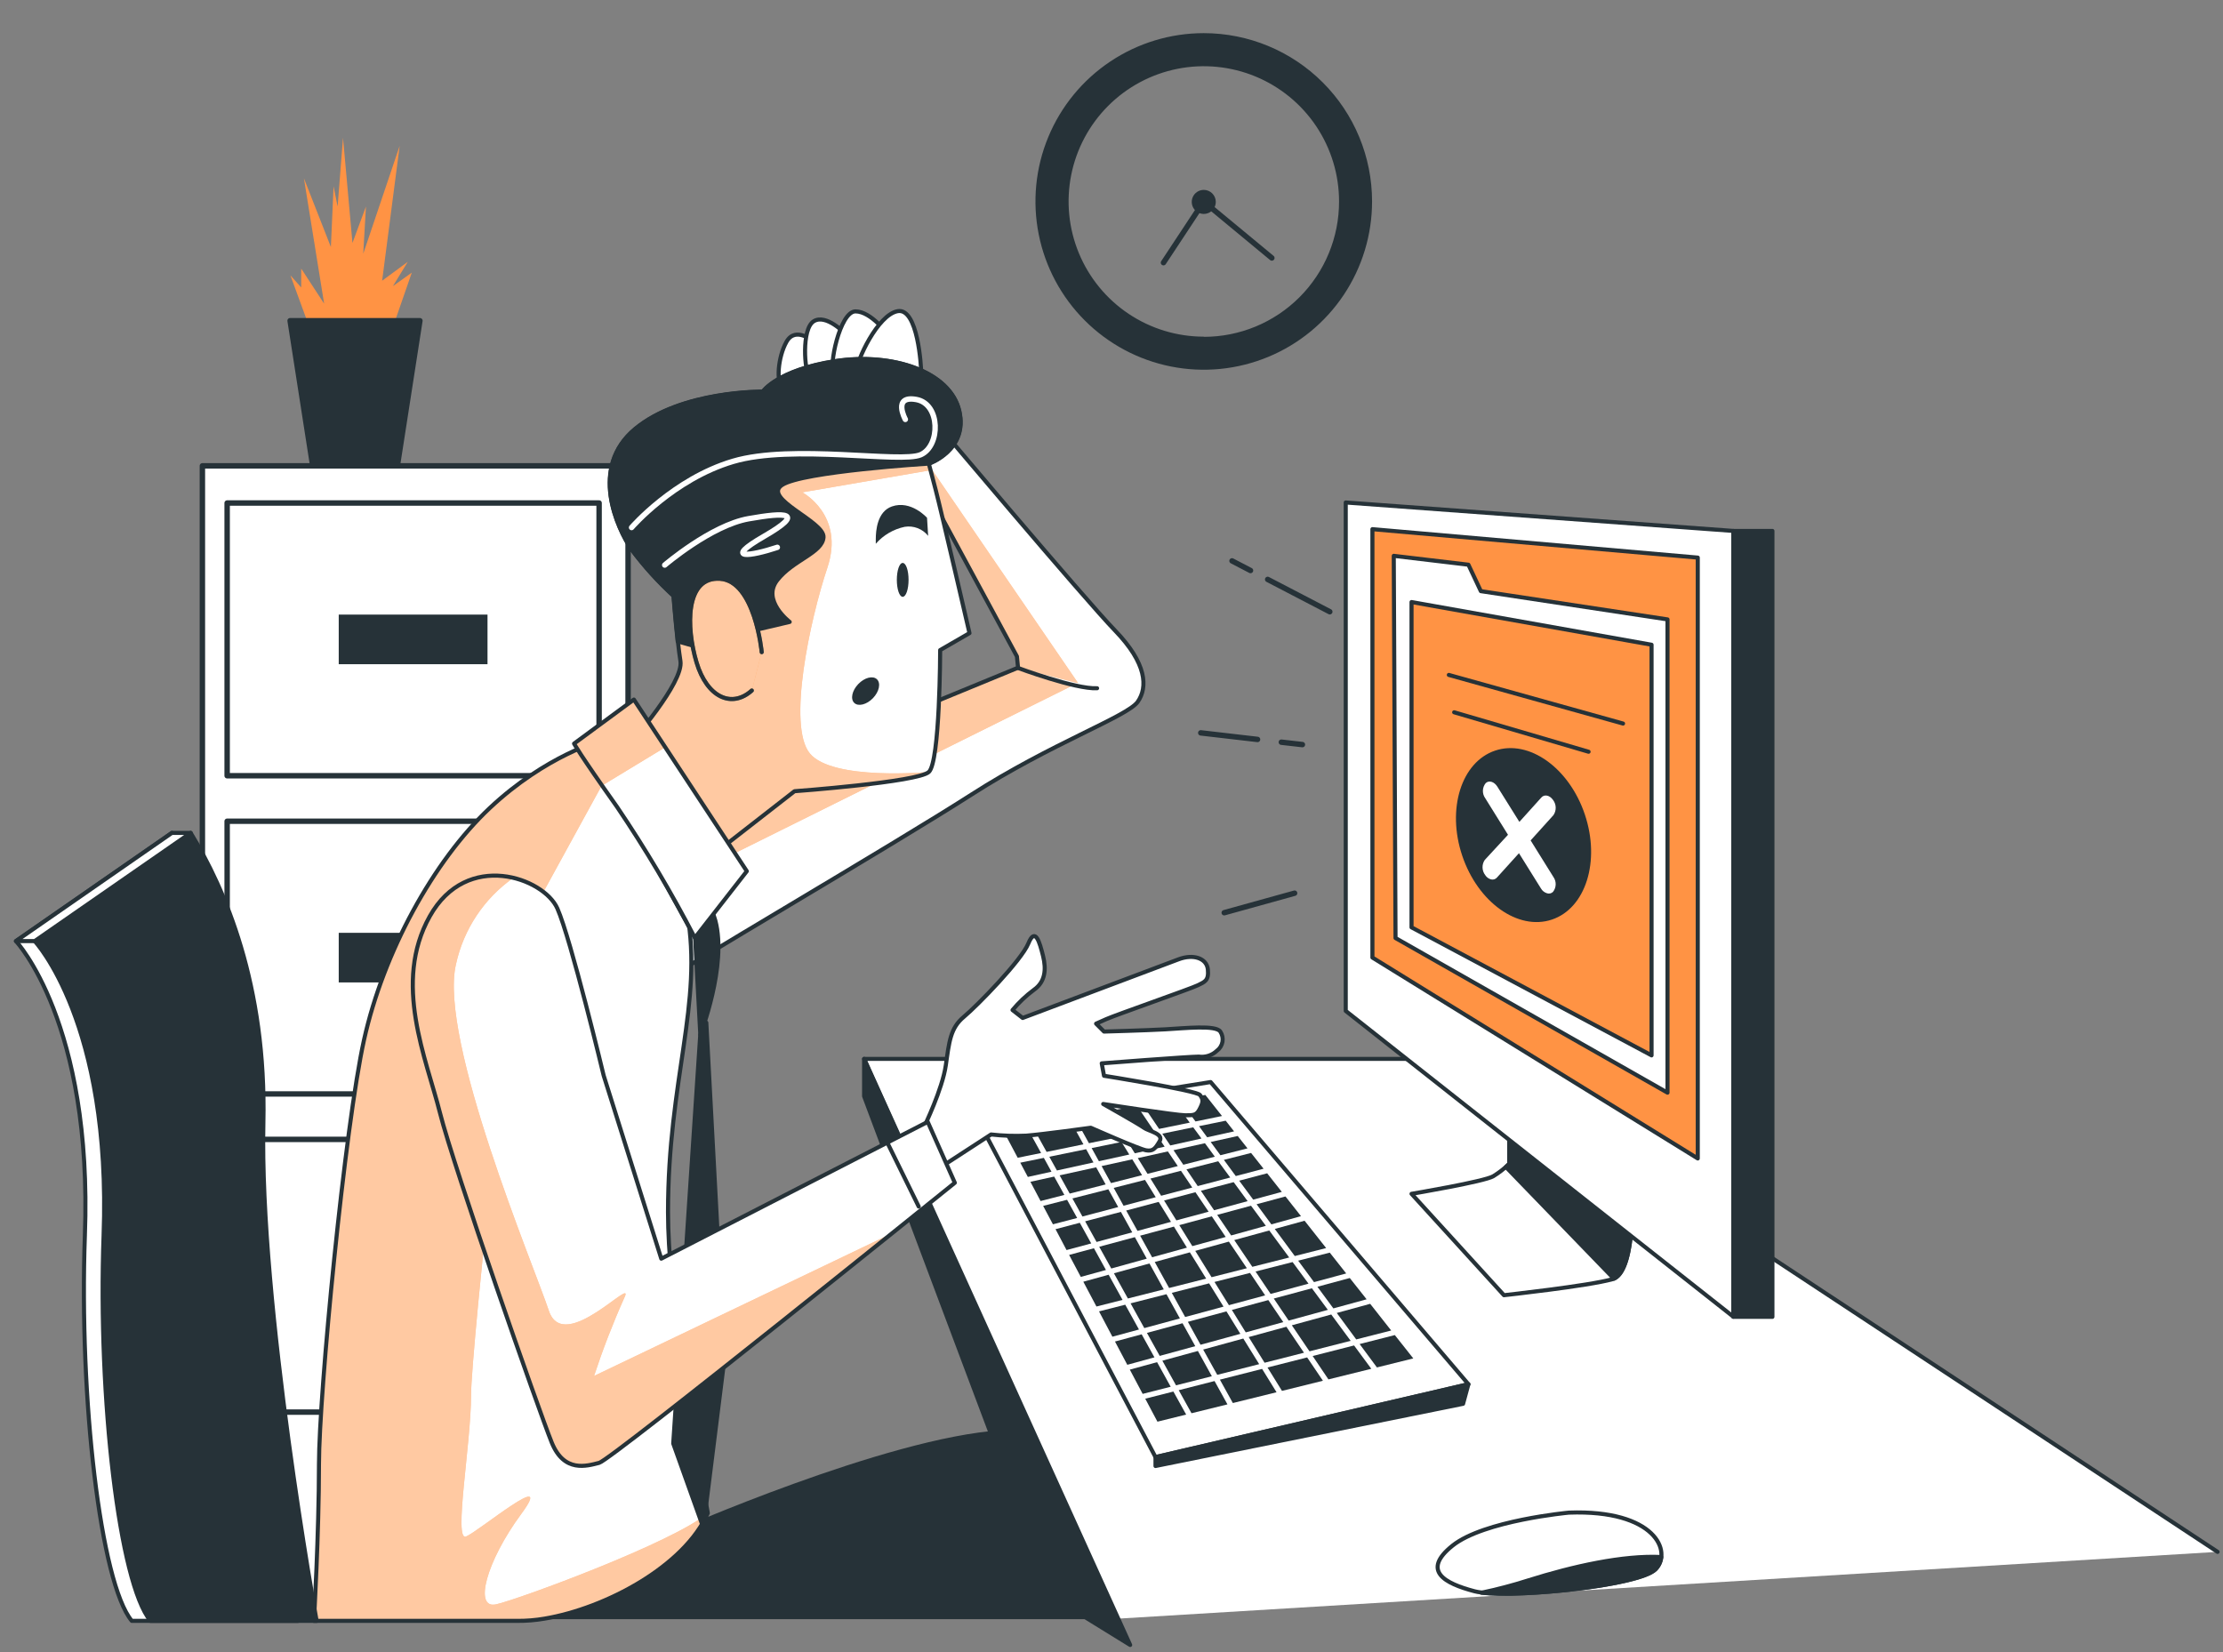 <svg width="409" height="304" viewBox="0 0 409 304" fill="none" xmlns="http://www.w3.org/2000/svg">
<rect x="0" y="0" width="409" height="304" fill="#808080" stroke="none"/>
<path d="M205 297.874L158.984 194.836H270.491L408 285.542" fill="white"/>
<path d="M205 297.874L158.984 194.836H270.491L408 285.542" stroke="#263238" stroke-width="0.75" stroke-linecap="round" stroke-linejoin="round"/>
<path d="M193.585 293.817L158.984 201.709V194.836L207.935 302.675L193.585 293.817Z" fill="#263238" stroke="#263238" stroke-width="0.75" stroke-linecap="round" stroke-linejoin="round"/>
<path d="M222.737 199.098L270.167 254.695L212.595 268.106L179.882 205.96L222.737 199.098Z" fill="white" stroke="#263238" stroke-width="0.75" stroke-linecap="round" stroke-linejoin="round"/>
<path d="M212.595 268.106V269.746L269.185 258.299L270.167 254.695L212.595 268.106Z" fill="#263238" stroke="#263238" stroke-width="0.75" stroke-linecap="round" stroke-linejoin="round"/>
<path d="M220.946 219.102L223.374 222.684L229.545 221.011L226.978 217.516L220.946 219.102Z" fill="#263238"/>
<path d="M244.305 241.014L241.37 237.044L234.357 238.932L237.098 242.989L244.305 241.014Z" fill="#263238"/>
<path d="M215.908 211.635L217.71 214.311L223.514 212.833L221.691 210.352L215.908 211.635Z" fill="#263238"/>
<path d="M227.085 228.175L230.409 233.095L237.195 231.38L233.527 226.406L227.085 228.175Z" fill="#263238"/>
<path d="M244.661 230.484L238.846 231.963L241.759 235.911L247.682 234.315L244.661 230.484Z" fill="#263238"/>
<path d="M231.002 233.958L233.775 238.08L240.745 236.192L237.821 232.221L231.002 233.958Z" fill="#263238"/>
<path d="M209.337 213.092L211.128 215.983L216.695 214.559L214.872 211.862L209.337 213.092Z" fill="#263238"/>
<path d="M223.946 223.536L226.514 227.323L232.901 225.553L230.171 221.853L223.946 223.536Z" fill="#263238"/>
<path d="M218.292 215.163L220.364 218.238L226.341 216.663L224.14 213.674L218.292 215.163Z" fill="#263238"/>
<path d="M205.734 222.101L203.921 218.832L197.307 220.515L199.152 223.838L205.734 222.101Z" fill="#263238"/>
<path d="M196.228 230.01L200.77 228.79L198.667 224.993L194.2 226.169L196.228 230.01Z" fill="#263238"/>
<path d="M207.373 209.92L208.787 212.207L214.279 210.988L212.8 208.809L207.373 209.92Z" fill="#263238"/>
<path d="M203.425 217.936L201.677 214.786L194.955 216.264L196.811 219.619L203.425 217.936Z" fill="#263238"/>
<path d="M200.846 211.247L202.184 213.664L207.773 212.434L206.338 210.125L200.846 211.247Z" fill="#263238"/>
<path d="M191.449 220.99L195.829 219.868L193.952 216.491L189.582 217.451L191.449 220.99Z" fill="#263238"/>
<path d="M193.056 212.843L194.459 215.368L201.18 213.89L199.832 211.452L193.056 212.843Z" fill="#263238"/>
<path d="M214.171 220.892L216.436 224.55L222.371 222.953L219.943 219.371L214.171 220.892Z" fill="#263238"/>
<path d="M229.405 233.354L226.093 228.456L219.911 230.16L222.91 235.005L229.405 233.354Z" fill="#263238"/>
<path d="M202.68 214.559L204.406 217.688L210.125 216.231L208.323 213.318L202.68 214.559Z" fill="#263238"/>
<path d="M203.975 234.552L199.314 235.836L201.731 240.4L206.532 239.18L203.975 234.552Z" fill="#263238"/>
<path d="M216.976 225.424L219.371 229.287L225.51 227.603L222.953 223.806L216.976 225.424Z" fill="#263238"/>
<path d="M212.639 220.288L210.664 217.105L204.903 218.573L206.715 221.853L212.639 220.288Z" fill="#263238"/>
<path d="M223.46 254.113L216.868 255.796L219.22 260.036L225.834 258.407L223.46 254.113Z" fill="#263238"/>
<path d="M213.254 207.719L218.896 206.564L215.865 202.443L210.308 203.36L213.254 207.719Z" fill="#263238"/>
<path d="M199.335 210.556L196.606 205.625L189.69 206.769L192.56 211.948L199.335 210.556Z" fill="#263238"/>
<path d="M208.312 226.751L206.23 222.986L199.648 224.723L201.752 228.521L208.312 226.751Z" fill="#263238"/>
<path d="M225.111 240.421L222.457 236.138L215.595 237.886L218.055 242.331L225.111 240.421Z" fill="#263238"/>
<path d="M221.917 235.264L218.918 230.43L212.455 232.21L215.099 236.99L221.917 235.264Z" fill="#263238"/>
<path d="M232.771 238.35L229.988 234.217L223.449 235.879L226.104 240.151L232.771 238.35Z" fill="#263238"/>
<path d="M215.444 224.82L213.178 221.151L207.201 222.737L209.283 226.481L215.444 224.82Z" fill="#263238"/>
<path d="M211.668 216.857L213.631 220.019L219.36 218.508L217.278 215.422L211.668 216.857Z" fill="#263238"/>
<path d="M218.379 229.567L215.983 225.694L209.769 227.366L211.97 231.337L218.379 229.567Z" fill="#263238"/>
<path d="M236.105 243.27L233.354 239.213L226.643 241.025L229.2 245.158L236.105 243.27Z" fill="#263238"/>
<path d="M231.671 251.005L228.747 246.291L221.367 248.319L223.957 252.969L231.671 251.005Z" fill="#263238"/>
<path d="M209.553 244.629L207.028 240.065L202.205 241.295L204.665 245.956L209.553 244.629Z" fill="#263238"/>
<path d="M201.267 229.675L196.703 230.905L198.85 234.951L203.479 233.678L201.267 229.675Z" fill="#263238"/>
<path d="M222.964 253.228L220.396 248.578L213.858 250.369L216.372 254.9L222.964 253.228Z" fill="#263238"/>
<path d="M210.988 231.595L208.798 227.636L202.238 229.405L204.46 233.408L210.988 231.595Z" fill="#263238"/>
<path d="M213.847 208.593L215.314 210.762L221.054 209.488L219.533 207.428L213.847 208.593Z" fill="#263238"/>
<path d="M189.107 216.555L193.455 215.595L192.053 213.049L187.715 213.934L189.107 216.555Z" fill="#263238"/>
<path d="M206.812 209.024L212.207 207.924L209.24 203.533L203.953 204.407L206.812 209.024Z" fill="#263238"/>
<path d="M200.35 210.351L205.798 209.24L202.907 204.579L197.631 205.453L200.35 210.351Z" fill="#263238"/>
<path d="M198.181 224.108L196.325 220.763L191.923 221.885L193.725 225.273L198.181 224.108Z" fill="#263238"/>
<path d="M219.954 206.348L224.831 205.345L221.766 201.472L216.944 202.259L219.954 206.348Z" fill="#263238"/>
<path d="M191.546 212.153L188.654 206.931L184.382 207.643L187.241 213.027L191.546 212.153Z" fill="#263238"/>
<path d="M215.886 256.044L210.707 257.36L212.952 261.59L218.238 260.284L215.886 256.044Z" fill="#263238"/>
<path d="M240.497 249.765L233.203 251.62L235.868 255.925L243.399 254.059L240.497 249.765Z" fill="#263238"/>
<path d="M232.21 251.879L224.442 253.854L226.827 258.159L234.865 256.174L232.21 251.879Z" fill="#263238"/>
<path d="M249.128 247.563L241.511 249.506L244.413 253.81L252.3 251.858L249.128 247.563Z" fill="#263238"/>
<path d="M256.627 245.654L250.153 247.305L253.336 251.609L260.025 249.948L256.627 245.654Z" fill="#263238"/>
<path d="M212.887 250.639L207.87 252.009L210.233 256.476L215.39 255.159L212.887 250.639Z" fill="#263238"/>
<path d="M228.208 245.427L225.65 241.295L218.551 243.215L220.882 247.434L228.208 245.427Z" fill="#263238"/>
<path d="M239.914 248.901L236.677 244.122L229.74 246.021L232.664 250.746L239.914 248.901Z" fill="#263238"/>
<path d="M219.911 247.693L217.569 243.475L211.02 245.255L213.372 249.484L219.911 247.693Z" fill="#263238"/>
<path d="M207.406 251.124L212.401 249.754L210.049 245.514L205.14 246.841L207.406 251.124Z" fill="#263238"/>
<path d="M214.117 237.249L211.484 232.48L204.946 234.282L207.514 238.922L214.117 237.249Z" fill="#263238"/>
<path d="M248.502 246.711L244.931 241.867L237.681 243.852L240.928 248.642L248.502 246.711Z" fill="#263238"/>
<path d="M217.084 242.59L214.613 238.134L208.01 239.817L210.535 244.37L217.084 242.59Z" fill="#263238"/>
<path d="M234.541 226.125L238.22 231.11L243.992 229.643L240.022 224.615L234.541 226.125Z" fill="#263238"/>
<path d="M227.366 216.394L232.48 215.045L230.182 212.143L225.176 213.416L227.366 216.394Z" fill="#263238"/>
<path d="M222.748 210.125L224.539 212.563L229.524 211.301L227.722 209.024L222.748 210.125Z" fill="#263238"/>
<path d="M255.958 244.812L252.095 239.903L245.945 241.586L249.527 246.452L255.958 244.812Z" fill="#263238"/>
<path d="M227.992 217.246L230.57 220.731L235.836 219.306L233.138 215.886L227.992 217.246Z" fill="#263238"/>
<path d="M242.385 236.763L245.319 240.745L251.437 239.072L248.34 235.156L242.385 236.763Z" fill="#263238"/>
<path d="M222.101 209.262L227.053 208.172L225.51 206.208L220.601 207.212L222.101 209.262Z" fill="#263238"/>
<path d="M233.915 225.284L239.364 223.773L236.505 220.148L231.196 221.583L233.915 225.284Z" fill="#263238"/>
<path d="M277.687 205.313V214.139C276.791 215.005 275.803 215.772 274.742 216.426C273.112 217.408 259.701 219.663 259.701 219.663L276.705 238.317C276.705 238.317 292.296 236.613 296.665 235.372C301.24 234.056 300.258 217.375 300.258 217.375L277.687 205.313Z" fill="white" stroke="#263238" stroke-width="0.75" stroke-linecap="round" stroke-linejoin="round"/>
<path d="M277.687 205.313V214.139C277.687 214.139 277.45 214.376 277.061 214.721L296.946 235.286C301.197 233.376 300.258 217.408 300.258 217.408L277.687 205.313Z" fill="#263238" stroke="#263238" stroke-width="0.75" stroke-linecap="round" stroke-linejoin="round"/>
<path d="M247.596 92.457V186.011L318.902 242.266V97.69L247.596 92.457Z" fill="white" stroke="#263238" stroke-width="0.75" stroke-linecap="round" stroke-linejoin="round"/>
<path d="M252.505 97.366V176.193L312.364 213.157V102.599L252.505 97.366Z" fill="#FF9344" stroke="#263238" stroke-width="0.75" stroke-linecap="round" stroke-linejoin="round"/>
<path d="M326.099 97.69H318.902V242.299H326.099V97.69Z" fill="#263238" stroke="#263238" stroke-width="0.75" stroke-linecap="round" stroke-linejoin="round"/>
<path d="M256.432 102.275L256.756 172.6L306.797 201.051V113.971L272.454 108.771L270.167 103.905L256.432 102.275Z" fill="white" stroke="#263238" stroke-width="0.75" stroke-linecap="round" stroke-linejoin="round"/>
<path d="M259.701 110.777V170.636L303.862 194.189V118.632L259.701 110.777Z" fill="#FF9344" stroke="#263238" stroke-width="0.75" stroke-linecap="round" stroke-linejoin="round"/>
<path d="M285.529 169.203C291.759 167.111 294.473 158.455 291.59 149.868C288.708 141.282 281.319 136.018 275.089 138.11C268.858 140.202 266.144 148.858 269.027 157.444C271.91 166.03 279.298 171.295 285.529 169.203Z" fill="#263238"/>
<path d="M281.614 154.636L285.811 149.986C286.095 149.571 286.24 149.078 286.226 148.576C286.213 148.074 286.041 147.59 285.736 147.191C285.11 146.296 284.128 146.112 283.578 146.749L279.543 151.226L275.497 144.753C274.914 143.814 273.933 143.523 273.339 144.105C273.026 144.492 272.849 144.97 272.833 145.467C272.817 145.963 272.965 146.452 273.253 146.857L277.45 153.6L273.177 158.229C272.894 158.644 272.75 159.138 272.765 159.64C272.781 160.142 272.955 160.626 273.264 161.023C273.51 161.413 273.896 161.695 274.342 161.811C274.537 161.859 274.74 161.852 274.931 161.791C275.121 161.73 275.291 161.617 275.421 161.465L279.467 156.988L283.503 163.461C283.751 163.901 284.161 164.227 284.646 164.368C284.833 164.426 285.032 164.433 285.222 164.388C285.412 164.342 285.586 164.246 285.725 164.109C286.035 163.721 286.209 163.242 286.223 162.746C286.237 162.249 286.088 161.762 285.801 161.358L281.614 154.636Z" fill="white"/>
<path d="M267.545 131.061L292.274 138.322" stroke="#263238" stroke-width="0.75" stroke-linecap="round" stroke-linejoin="round"/>
<path d="M266.563 124.188L298.618 133.133" stroke="#263238" stroke-width="0.75" stroke-linecap="round" stroke-linejoin="round"/>
<path d="M288.66 278.324C288.66 278.324 273.026 279.77 267.243 284.398C261.46 289.027 265.797 291.347 271.289 292.792C276.781 294.238 301.391 291.918 304.574 288.736C307.757 285.553 304.574 277.741 288.66 278.324Z" fill="white" stroke="#263238" stroke-width="0.75" stroke-linecap="round" stroke-linejoin="round"/>
<path d="M304.574 288.779C305.189 288.165 305.57 287.356 305.653 286.491C298.651 286.146 289.469 288.175 281.129 290.807C278.313 291.703 275.454 292.456 272.562 293.062C279.834 293.936 301.596 291.714 304.574 288.779Z" fill="#263238" stroke="#263238" stroke-width="0.75" stroke-linecap="round" stroke-linejoin="round"/>
<path d="M233.235 106.613L244.661 112.558" stroke="#263238" stroke-linecap="round" stroke-linejoin="round"/>
<path d="M226.675 103.203L230.074 104.973" stroke="#263238" stroke-linecap="round" stroke-linejoin="round"/>
<path d="M235.749 136.563L239.623 137.006" stroke="#263238" stroke-linecap="round" stroke-linejoin="round"/>
<path d="M220.925 134.848L231.369 136.057" stroke="#263238" stroke-linecap="round" stroke-linejoin="round"/>
<path d="M238.188 164.346L225.241 167.939" stroke="#263238" stroke-linecap="round" stroke-linejoin="round"/>
<path d="M221.475 6.1C215.351 6.1 209.364 7.916 204.272 11.319C199.18 14.721 195.211 19.557 192.867 25.215C190.523 30.874 189.91 37.1 191.105 43.106C192.3 49.113 195.249 54.63 199.579 58.961C203.91 63.292 209.427 66.241 215.434 67.436C221.441 68.63 227.667 68.017 233.325 65.673C238.983 63.33 243.819 59.361 247.222 54.269C250.624 49.176 252.44 43.19 252.44 37.065C252.44 28.853 249.178 20.977 243.371 15.17C237.564 9.363 229.688 6.1 221.475 6.1V6.1ZM221.475 61.945C216.555 61.943 211.745 60.482 207.655 57.747C203.565 55.012 200.378 51.125 198.497 46.579C196.615 42.033 196.124 37.03 197.085 32.205C198.046 27.379 200.417 22.947 203.897 19.469C207.377 15.99 211.81 13.622 216.636 12.662C221.462 11.703 226.464 12.197 231.01 14.08C235.555 15.964 239.44 19.152 242.174 23.244C244.907 27.335 246.366 32.145 246.366 37.065C246.372 40.337 245.732 43.577 244.483 46.601C243.235 49.624 241.402 52.372 239.09 54.686C236.777 57 234.031 58.836 231.009 60.087C227.986 61.338 224.746 61.981 221.475 61.978V61.945Z" fill="#263238"/>
<path d="M223.687 37.098C223.698 37.537 223.577 37.97 223.341 38.341C223.104 38.712 222.763 39.004 222.36 39.179C221.956 39.355 221.51 39.407 221.078 39.327C220.645 39.248 220.246 39.042 219.931 38.735C219.616 38.428 219.4 38.034 219.311 37.603C219.221 37.173 219.261 36.726 219.427 36.318C219.593 35.911 219.876 35.562 220.241 35.317C220.606 35.071 221.035 34.94 221.475 34.94C222.052 34.94 222.607 35.165 223.02 35.569C223.434 35.972 223.673 36.521 223.687 37.098V37.098Z" fill="#263238"/>
<path d="M214.063 48.329L221.475 37.098L234.001 47.466" stroke="#263238" stroke-linecap="round" stroke-linejoin="round"/>
<path d="M57.154 60.834L53.432 50.66L55.417 52.893V49.419L59.636 55.871L55.914 32.793L60.877 45.449L61.373 34.282L62.117 38.004L63.11 25.348L64.847 44.704L67.329 38.004L66.832 46.689L73.532 26.837L70.307 51.652L75.022 48.178L72.292 52.645L75.766 50.163L71.806 61.578L57.403 61.827" fill="#FF9344"/>
<path d="M73.079 85.898H57.564L53.378 59.011H77.255L73.079 85.898Z" fill="#263238" stroke="#263238" stroke-linecap="round" stroke-linejoin="round"/>
<path d="M115.557 85.714H37.237V294.066H115.557V85.714Z" fill="white" stroke="#263238" stroke-linecap="round" stroke-linejoin="round"/>
<path d="M110.227 92.555H41.791V142.736H110.227V92.555Z" stroke="#263238" stroke-linecap="round" stroke-linejoin="round"/>
<path d="M89.695 113.086H62.322V122.214H89.695V113.086Z" fill="#263238"/>
<path d="M110.227 151.108H41.791V201.289H110.227V151.108Z" stroke="#263238" stroke-linecap="round" stroke-linejoin="round"/>
<path d="M89.695 171.64H62.322V180.767H89.695V171.64Z" fill="#263238"/>
<path d="M110.227 209.65H41.791V259.831H110.227V209.65Z" stroke="#263238" stroke-linecap="round" stroke-linejoin="round"/>
<path d="M89.695 230.183H62.322V239.31H89.695V230.183Z" fill="#263238"/>
<path d="M123.951 282.176C123.951 282.176 163.202 264.837 184.306 263.532L199.702 297.55H83.415L123.951 282.176Z" fill="#263238" stroke="#263238" stroke-width="0.75" stroke-linecap="round" stroke-linejoin="round"/>
<path d="M171.726 77.201C171.726 77.201 199.357 110.022 205.172 116.043C210.988 122.063 211.204 126.433 209.326 129.13C207.449 131.827 193.337 136.823 178.793 146.166C164.249 155.51 122.904 179.613 122.494 180.455C122.084 181.296 118.125 151.323 118.125 151.323L187.305 122.861L187.1 120.779L164.659 79.23L171.726 77.201Z" fill="white"/>
<path d="M198.321 125.645L166.256 78.819L164.713 79.272L187.154 120.822L187.359 122.904L118.179 151.366C118.179 151.366 118.254 151.884 118.362 152.758L122.872 163.105L198.321 125.645Z" fill="#FF9344"/>
<path opacity="0.5" d="M198.321 125.645L166.256 78.819L164.713 79.272L187.154 120.822L187.359 122.904L118.179 151.366C118.179 151.366 118.254 151.884 118.362 152.758L122.872 163.105L198.321 125.645Z" fill="white"/>
<path d="M171.726 77.201C171.726 77.201 199.357 110.022 205.172 116.043C210.988 122.063 211.204 126.433 209.326 129.13C207.449 131.827 193.337 136.823 178.793 146.166C164.249 155.51 122.904 179.613 122.494 180.455C122.084 181.296 118.125 151.323 118.125 151.323L187.305 122.861L187.1 120.779L164.659 79.23L171.726 77.201Z" stroke="#263238" stroke-width="0.75" stroke-linecap="round" stroke-linejoin="round"/>
<path d="M149.705 62.862C149.705 62.862 146.382 59.949 144.72 62.862C143.059 65.775 142.854 70.544 143.889 70.965C144.925 71.386 149.079 70.76 149.705 69.508C150.331 68.257 149.705 62.862 149.705 62.862Z" fill="white" stroke="#263238" stroke-width="0.75" stroke-linecap="round" stroke-linejoin="round"/>
<path d="M155.52 61.406C155.52 61.406 151.992 57.673 149.705 59.118C147.417 60.564 148.043 68.473 148.874 69.099C149.705 69.724 154.689 68.02 155.348 67.016C156.006 66.013 155.52 61.406 155.52 61.406Z" fill="white" stroke="#263238" stroke-width="0.75" stroke-linecap="round" stroke-linejoin="round"/>
<path d="M163.418 61.611C163.418 61.611 160.3 57.295 157.398 57.295C154.495 57.295 152.402 67.685 153.449 68.516C154.495 69.347 161.336 68.311 161.756 67.685C162.423 65.693 162.977 63.665 163.418 61.611V61.611Z" fill="white" stroke="#263238" stroke-width="0.75" stroke-linecap="round" stroke-linejoin="round"/>
<path d="M169.492 68.677C169.492 67.437 168.877 56.626 165.177 57.252C161.476 57.877 157.495 66.606 157.7 68.041C157.905 69.476 169.492 68.677 169.492 68.677Z" fill="white" stroke="#263238" stroke-width="0.75" stroke-linecap="round" stroke-linejoin="round"/>
<path d="M187.305 122.904C187.305 122.904 197.9 126.853 201.849 126.637Z" fill="white"/>
<path d="M187.305 122.904C187.305 122.904 197.9 126.853 201.849 126.637" stroke="#263238" stroke-width="0.75" stroke-linecap="round" stroke-linejoin="round"/>
<path d="M100.182 297.831C111.468 295.932 125.925 288.174 130.23 278.41C126.993 261.482 122.904 237.637 122.904 223.05C122.904 198.537 129.378 184.619 126.432 168.025C123.487 151.431 117.294 140.609 110.648 136.24C110.648 136.24 100.473 138.937 90.083 148.701C79.693 158.466 70.555 175.254 66.994 191.254C63.434 207.255 58.687 256.486 58.687 269.369C58.687 282.251 57.759 298.241 57.759 298.241C70.199 298.241 82.639 298.241 95.079 298.241C96.789 298.257 98.497 298.12 100.182 297.831V297.831Z" fill="white"/>
<path d="M130.23 278.399C123.908 283.794 95.435 294.27 91.281 295.198C87.127 296.126 89.436 287.344 95.899 278.572C102.361 269.8 88.044 281.809 85.735 282.726C83.426 283.643 86.663 265.636 86.663 256.832C86.663 248.028 94.982 173.236 94.982 173.236L110.68 144.591L116.075 141.354C114.568 139.351 112.746 137.606 110.68 136.186C110.68 136.186 100.506 138.883 90.116 148.648C79.726 158.412 70.555 175.254 66.994 191.254C63.434 207.255 58.687 256.486 58.687 269.369C58.687 282.251 57.759 298.241 57.759 298.241C70.199 298.241 82.639 298.241 95.079 298.241C96.783 298.242 98.484 298.09 100.16 297.788C111.468 295.932 125.925 288.175 130.23 278.399Z" fill="#FF9344"/>
<path opacity="0.5" d="M130.23 278.399C123.908 283.794 95.435 294.27 91.281 295.198C87.127 296.126 89.436 287.344 95.899 278.572C102.361 269.8 88.044 281.809 85.735 282.726C83.426 283.643 86.663 265.636 86.663 256.832C86.663 248.028 94.982 173.236 94.982 173.236L110.68 144.591L116.075 141.354C114.568 139.351 112.746 137.606 110.68 136.186C110.68 136.186 100.506 138.883 90.116 148.648C79.726 158.412 70.555 175.254 66.994 191.254C63.434 207.255 58.687 256.486 58.687 269.369C58.687 282.251 57.759 298.241 57.759 298.241C70.199 298.241 82.639 298.241 95.079 298.241C96.783 298.242 98.484 298.09 100.16 297.788C111.468 295.932 125.925 288.175 130.23 278.399Z" fill="white"/>
<path d="M100.182 297.831C111.468 295.932 125.925 288.174 130.23 278.41C126.993 261.482 122.904 237.637 122.904 223.05C122.904 198.537 129.378 184.619 126.432 168.025C123.487 151.431 117.294 140.609 110.648 136.24C110.648 136.24 100.473 138.937 90.083 148.701C79.693 158.466 70.555 175.254 66.994 191.254C63.434 207.255 58.687 256.486 58.687 269.369C58.687 282.251 57.759 298.241 57.759 298.241C70.199 298.241 82.639 298.241 95.079 298.241C96.789 298.257 98.497 298.12 100.182 297.831V297.831Z" stroke="#263238" stroke-width="0.75" stroke-linecap="round" stroke-linejoin="round"/>
<path d="M110.043 140.06L127.889 172.557L128.849 190.381C128.849 190.381 133.823 177.671 131.611 169.374C129.399 161.077 110.043 140.06 110.043 140.06Z" fill="#263238" stroke="#263238" stroke-width="0.75" stroke-linecap="round" stroke-linejoin="round"/>
<path d="M128.838 190.392L123.865 265.604L129.399 281.086L133.273 250.11L129.95 188.169L128.838 190.392Z" fill="#263238" stroke="#263238" stroke-width="0.75" stroke-linecap="round" stroke-linejoin="round"/>
<path d="M123.94 109.601C123.94 109.601 124.566 117.704 125.192 121.653C125.817 125.602 116.053 136.65 116.053 136.65L130.176 158.045L146.177 145.584C146.177 145.584 168.834 143.922 170.895 142.045C172.956 140.167 172.977 119.614 172.977 119.614L178.372 116.496C178.372 116.496 173.387 94.917 172.147 90.105L170.895 85.336C170.895 85.336 178.167 82.833 176.505 75.626C174.844 68.419 164.249 64.837 153.654 66.477C143.059 68.117 140.361 72.087 140.361 72.087C140.361 72.087 125.397 71.882 116.884 78.949C108.371 86.016 113.561 97.226 116.258 101.175C118.553 104.215 121.125 107.036 123.94 109.601V109.601Z" fill="white"/>
<path d="M148.993 138.624C144.839 133.543 148.993 114.143 152.23 104.444C155.466 94.744 147.612 90.59 147.612 90.59L171.197 86.523L170.873 85.304C172.468 84.68 173.887 83.677 175.006 82.38L176.279 74.881C174.121 68.062 163.903 64.782 153.621 66.39C143.026 68.052 140.329 72.001 140.329 72.001C140.329 72.001 125.364 71.796 116.851 78.862C108.339 85.93 113.528 97.139 116.226 101.088C118.517 104.158 121.089 107.008 123.908 109.601C123.908 109.601 124.533 117.704 125.159 121.653C125.785 125.602 116.053 136.65 116.053 136.65L130.176 158.045L146.177 145.583C146.177 145.583 163.44 144.31 169.223 142.746L170.895 142.044C170.895 142.044 153.168 143.706 148.993 138.624Z" fill="#FF9344"/>
<path opacity="0.5" d="M148.993 138.624C144.839 133.543 148.993 114.143 152.23 104.444C155.466 94.744 147.612 90.59 147.612 90.59L171.197 86.523L170.873 85.304C172.468 84.68 173.887 83.677 175.006 82.38L176.279 74.881C174.121 68.062 163.903 64.782 153.621 66.39C143.026 68.052 140.329 72.001 140.329 72.001C140.329 72.001 125.364 71.796 116.851 78.862C108.339 85.93 113.528 97.139 116.226 101.088C118.517 104.158 121.089 107.008 123.908 109.601C123.908 109.601 124.533 117.704 125.159 121.653C125.785 125.602 116.053 136.65 116.053 136.65L130.176 158.045L146.177 145.583C146.177 145.583 163.44 144.31 169.223 142.746L170.895 142.044C170.895 142.044 153.168 143.706 148.993 138.624Z" fill="white"/>
<path d="M161.131 100.053C161.131 100.053 161.131 99.729 161.131 99.222C161.131 97.614 161.4 94.14 164.087 93.191C167.615 91.95 170.56 95.273 170.56 95.273L170.765 98.596C170.258 97.961 169.591 97.473 168.832 97.181C168.074 96.889 167.252 96.804 166.45 96.934C164.385 97.368 162.518 98.463 161.131 100.053V100.053Z" fill="#263238"/>
<path d="M167.162 106.699C167.162 108.414 166.687 109.817 166.083 109.817C165.479 109.817 165.004 108.414 165.004 106.699C165.004 104.983 165.468 103.581 166.083 103.581C166.698 103.581 167.162 104.972 167.162 106.699Z" fill="#263238"/>
<path d="M160.613 128.461C159.458 129.658 157.915 130.047 157.171 129.335C156.427 128.622 156.761 127.058 157.915 125.86C159.07 124.663 160.602 124.274 161.346 124.987C162.091 125.699 161.767 127.263 160.613 128.461Z" fill="#263238"/>
<path d="M123.94 109.601C123.94 109.601 124.566 117.704 125.192 121.653C125.817 125.602 116.053 136.65 116.053 136.65L130.176 158.045L146.177 145.584C146.177 145.584 168.834 143.922 170.895 142.045C172.956 140.167 172.977 119.614 172.977 119.614L178.372 116.496C178.372 116.496 173.387 94.917 172.147 90.105L170.895 85.336C170.895 85.336 178.167 82.833 176.505 75.626C174.844 68.419 164.249 64.837 153.654 66.477C143.059 68.117 140.361 72.087 140.361 72.087C140.361 72.087 125.397 71.882 116.884 78.949C108.371 86.016 113.561 97.226 116.258 101.175C118.553 104.215 121.125 107.036 123.94 109.601V109.601Z" stroke="#263238" stroke-width="0.75" stroke-linecap="round" stroke-linejoin="round"/>
<path d="M143.889 89.242C147.633 86.749 170.863 85.304 170.863 85.304C170.863 85.304 178.135 82.8 176.473 75.593C174.811 68.386 164.216 64.804 153.621 66.444C143.026 68.084 140.329 72.054 140.329 72.054C140.329 72.054 125.364 71.849 116.851 78.916C108.339 85.983 113.528 97.193 116.226 101.142C118.517 104.212 121.089 107.062 123.908 109.655C123.908 109.655 124.253 114.1 124.684 118.017L131.158 119.84L138.225 116.096L145.292 114.435C145.292 114.435 140.092 110.486 143.005 106.753C145.918 103.02 151.312 101.768 151.517 98.855C151.722 95.942 140.146 91.734 143.889 89.242Z" fill="#263238" stroke="#263238" stroke-width="0.75" stroke-linecap="round" stroke-linejoin="round"/>
<path d="M166.568 77.169C166.568 77.169 164.13 72.702 168.597 73.511C173.064 74.32 173.064 82.045 169.406 83.664C165.748 85.282 145.853 81.635 134.88 84.883C123.908 88.131 116.204 97.064 116.204 97.064" stroke="white" stroke-miterlimit="10" stroke-linecap="round"/>
<path d="M122.3 103.969C122.3 103.969 130.834 96.665 137.729 95.446C144.623 94.226 148.291 94.226 140.577 98.682C132.863 103.138 138.139 102.329 143.015 100.711" stroke="white" stroke-miterlimit="10" stroke-linecap="round"/>
<path d="M140.146 119.991C140.146 119.991 138.905 106.904 132.464 106.494C126.022 106.084 126.227 115.428 128.148 121.869C130.068 128.31 134.621 130.381 138.322 127.058" fill="#FF9344"/>
<g opacity="0.5">
<path d="M140.146 119.991C140.146 119.991 138.905 106.904 132.464 106.494C126.022 106.084 126.227 115.428 128.148 121.869C130.068 128.31 134.621 130.381 138.322 127.058" fill="white"/>
<path d="M140.146 119.991C140.146 119.991 138.905 106.904 132.464 106.494C126.022 106.084 126.227 115.428 128.148 121.869C130.068 128.31 134.621 130.381 138.322 127.058" stroke="#263238" stroke-width="0.75" stroke-linecap="round" stroke-linejoin="round"/>
</g>
<path d="M140.146 119.991C140.146 119.991 138.905 106.904 132.464 106.494C126.022 106.084 126.227 115.428 128.148 121.869C130.068 128.31 134.621 130.381 138.322 127.058" stroke="#263238" stroke-width="0.75" stroke-linecap="round" stroke-linejoin="round"/>
<path d="M116.625 128.72L137.405 160.3L127.846 172.557C123.541 164.251 118.757 156.203 113.518 148.453C106.451 138.484 105.62 136.822 105.62 136.822L116.625 128.72Z" fill="white"/>
<path d="M116.625 128.72L105.62 136.822C105.62 136.822 106.235 138.042 110.766 144.548L122.397 137.491L116.625 128.72Z" fill="#FF9344"/>
<path opacity="0.5" d="M116.625 128.72L105.62 136.822C105.62 136.822 106.235 138.042 110.766 144.548L122.397 137.491L116.625 128.72Z" fill="white"/>
<path d="M116.625 128.72L137.405 160.3L127.846 172.557C123.541 164.251 118.757 156.203 113.518 148.453C106.451 138.484 105.62 136.822 105.62 136.822L116.625 128.72Z" stroke="#263238" stroke-width="0.75" stroke-linecap="round" stroke-linejoin="round"/>
<path d="M170.064 207.255C170.064 207.255 173.387 200.393 174.013 196.034C174.639 191.675 174.844 189.172 177.336 187.101C179.828 185.029 187.931 176.711 189.204 173.593C190.477 170.474 191.276 173.388 191.902 175.88C192.527 178.372 192.312 180.66 190.24 182.116C188.78 183.199 187.455 184.452 186.291 185.849L188.158 187.306C188.158 187.306 214.128 177.541 216.836 176.516C219.544 175.491 222.025 176.301 222.23 178.383C222.435 180.465 221.615 180.67 220.364 181.296C219.112 181.922 205.41 186.691 203.533 187.521L201.666 188.352L203.123 189.809C203.123 189.809 210.599 189.604 214.343 189.399C218.087 189.194 223.687 188.568 224.518 189.809C224.888 190.364 225.03 191.041 224.914 191.699C224.797 192.356 224.431 192.943 223.892 193.337C223.455 193.756 222.929 194.07 222.354 194.257C221.778 194.444 221.168 194.498 220.569 194.416C218.702 194.416 202.702 195.657 202.702 195.657L203.123 197.944C203.123 197.944 220.159 200.641 220.774 201.472C221.389 202.303 221.4 202.724 220.774 203.964C220.148 205.205 219.695 205.216 218.076 205.216C216.458 205.216 202.971 203.134 202.971 203.134C202.971 203.134 209.618 206.877 210.448 207.503C211.279 208.129 214.182 208.582 213.351 209.996C212.52 211.409 212.11 211.862 210.858 211.657C209.607 211.452 200.684 207.503 200.684 207.503C200.684 207.503 191.751 208.744 188.816 208.96C186.656 209.06 184.491 208.988 182.342 208.744L174.035 214.139L170.064 207.255Z" fill="white" stroke="#263238" stroke-width="0.75" stroke-linecap="round" stroke-linejoin="round"/>
<path d="M111.068 197.901C111.068 197.901 105.037 172.762 102.545 167.151C100.053 161.541 85.929 156.362 79.067 168.608C72.206 180.853 78.442 194.782 80.945 204.752C83.448 214.721 99.222 259.777 101.509 265.42C103.796 271.063 107.983 269.736 110.238 269.164C112.493 268.592 175.675 217.634 175.675 217.634L170.69 206.424L121.664 231.595L111.068 197.901Z" fill="white"/>
<path d="M109.299 253.174C110.9 248.311 112.747 243.532 114.834 238.857C117.143 234.239 103.753 249.484 100.98 241.166C98.208 232.847 80.664 191.287 83.89 177.433C85.29 170.997 89.056 165.321 94.442 161.53C89.296 160.311 82.995 161.605 79.067 168.619C72.216 180.875 78.442 194.793 80.945 204.763C83.448 214.732 99.222 259.788 101.509 265.431C103.796 271.073 107.983 269.746 110.238 269.175C111.899 268.721 145.842 241.608 164.184 226.902L109.299 253.174Z" fill="#FF9344"/>
<path opacity="0.5" d="M109.299 253.174C110.9 248.311 112.747 243.532 114.834 238.857C117.143 234.239 103.753 249.484 100.98 241.166C98.208 232.847 80.664 191.287 83.89 177.433C85.29 170.997 89.056 165.321 94.442 161.53C89.296 160.311 82.995 161.605 79.067 168.619C72.216 180.875 78.442 194.793 80.945 204.763C83.448 214.732 99.222 259.788 101.509 265.431C103.796 271.073 107.983 269.746 110.238 269.175C111.899 268.721 145.842 241.608 164.184 226.902L109.299 253.174Z" fill="white"/>
<path d="M111.068 197.901C111.068 197.901 105.037 172.762 102.545 167.151C100.053 161.541 85.929 156.362 79.067 168.608C72.206 180.853 78.442 194.782 80.945 204.752C83.448 214.721 99.222 259.777 101.509 265.42C103.796 271.063 107.983 269.736 110.238 269.164C112.493 268.592 175.675 217.634 175.675 217.634L170.69 206.424L121.664 231.595L111.068 197.901Z" stroke="#263238" stroke-width="0.75" stroke-linecap="round" stroke-linejoin="round"/>
<path d="M163.418 210.578L169.028 222.004" stroke="#263238" stroke-width="0.75" stroke-linecap="round" stroke-linejoin="round"/>
<path d="M31.627 153.255L2.928 173.161C2.928 173.161 17.072 188.115 15.616 227.345C14.537 257.307 18.497 291.325 24.247 298.241H54.802C54.802 298.241 44.24 239.979 44.995 206.597C45.588 181.231 37.971 163.623 31.627 153.255Z" fill="white" stroke="#263238" stroke-width="0.75" stroke-linecap="round" stroke-linejoin="round"/>
<path d="M35.08 153.255L6.38 173.161C6.38 173.161 20.525 188.115 19.058 227.345C17.979 257.307 21.938 291.325 27.689 298.241H58.255C58.255 298.241 47.703 239.979 48.458 206.597C49.03 181.231 41.413 163.623 35.08 153.255Z" fill="#263238" stroke="#263238" stroke-width="0.75" stroke-linecap="round" stroke-linejoin="round"/>
<path d="M31.627 153.255H35.08L6.38 173.161H2.938L31.627 153.255Z" fill="white" stroke="#263238" stroke-width="0.75" stroke-linecap="round" stroke-linejoin="round"/>
</svg>
